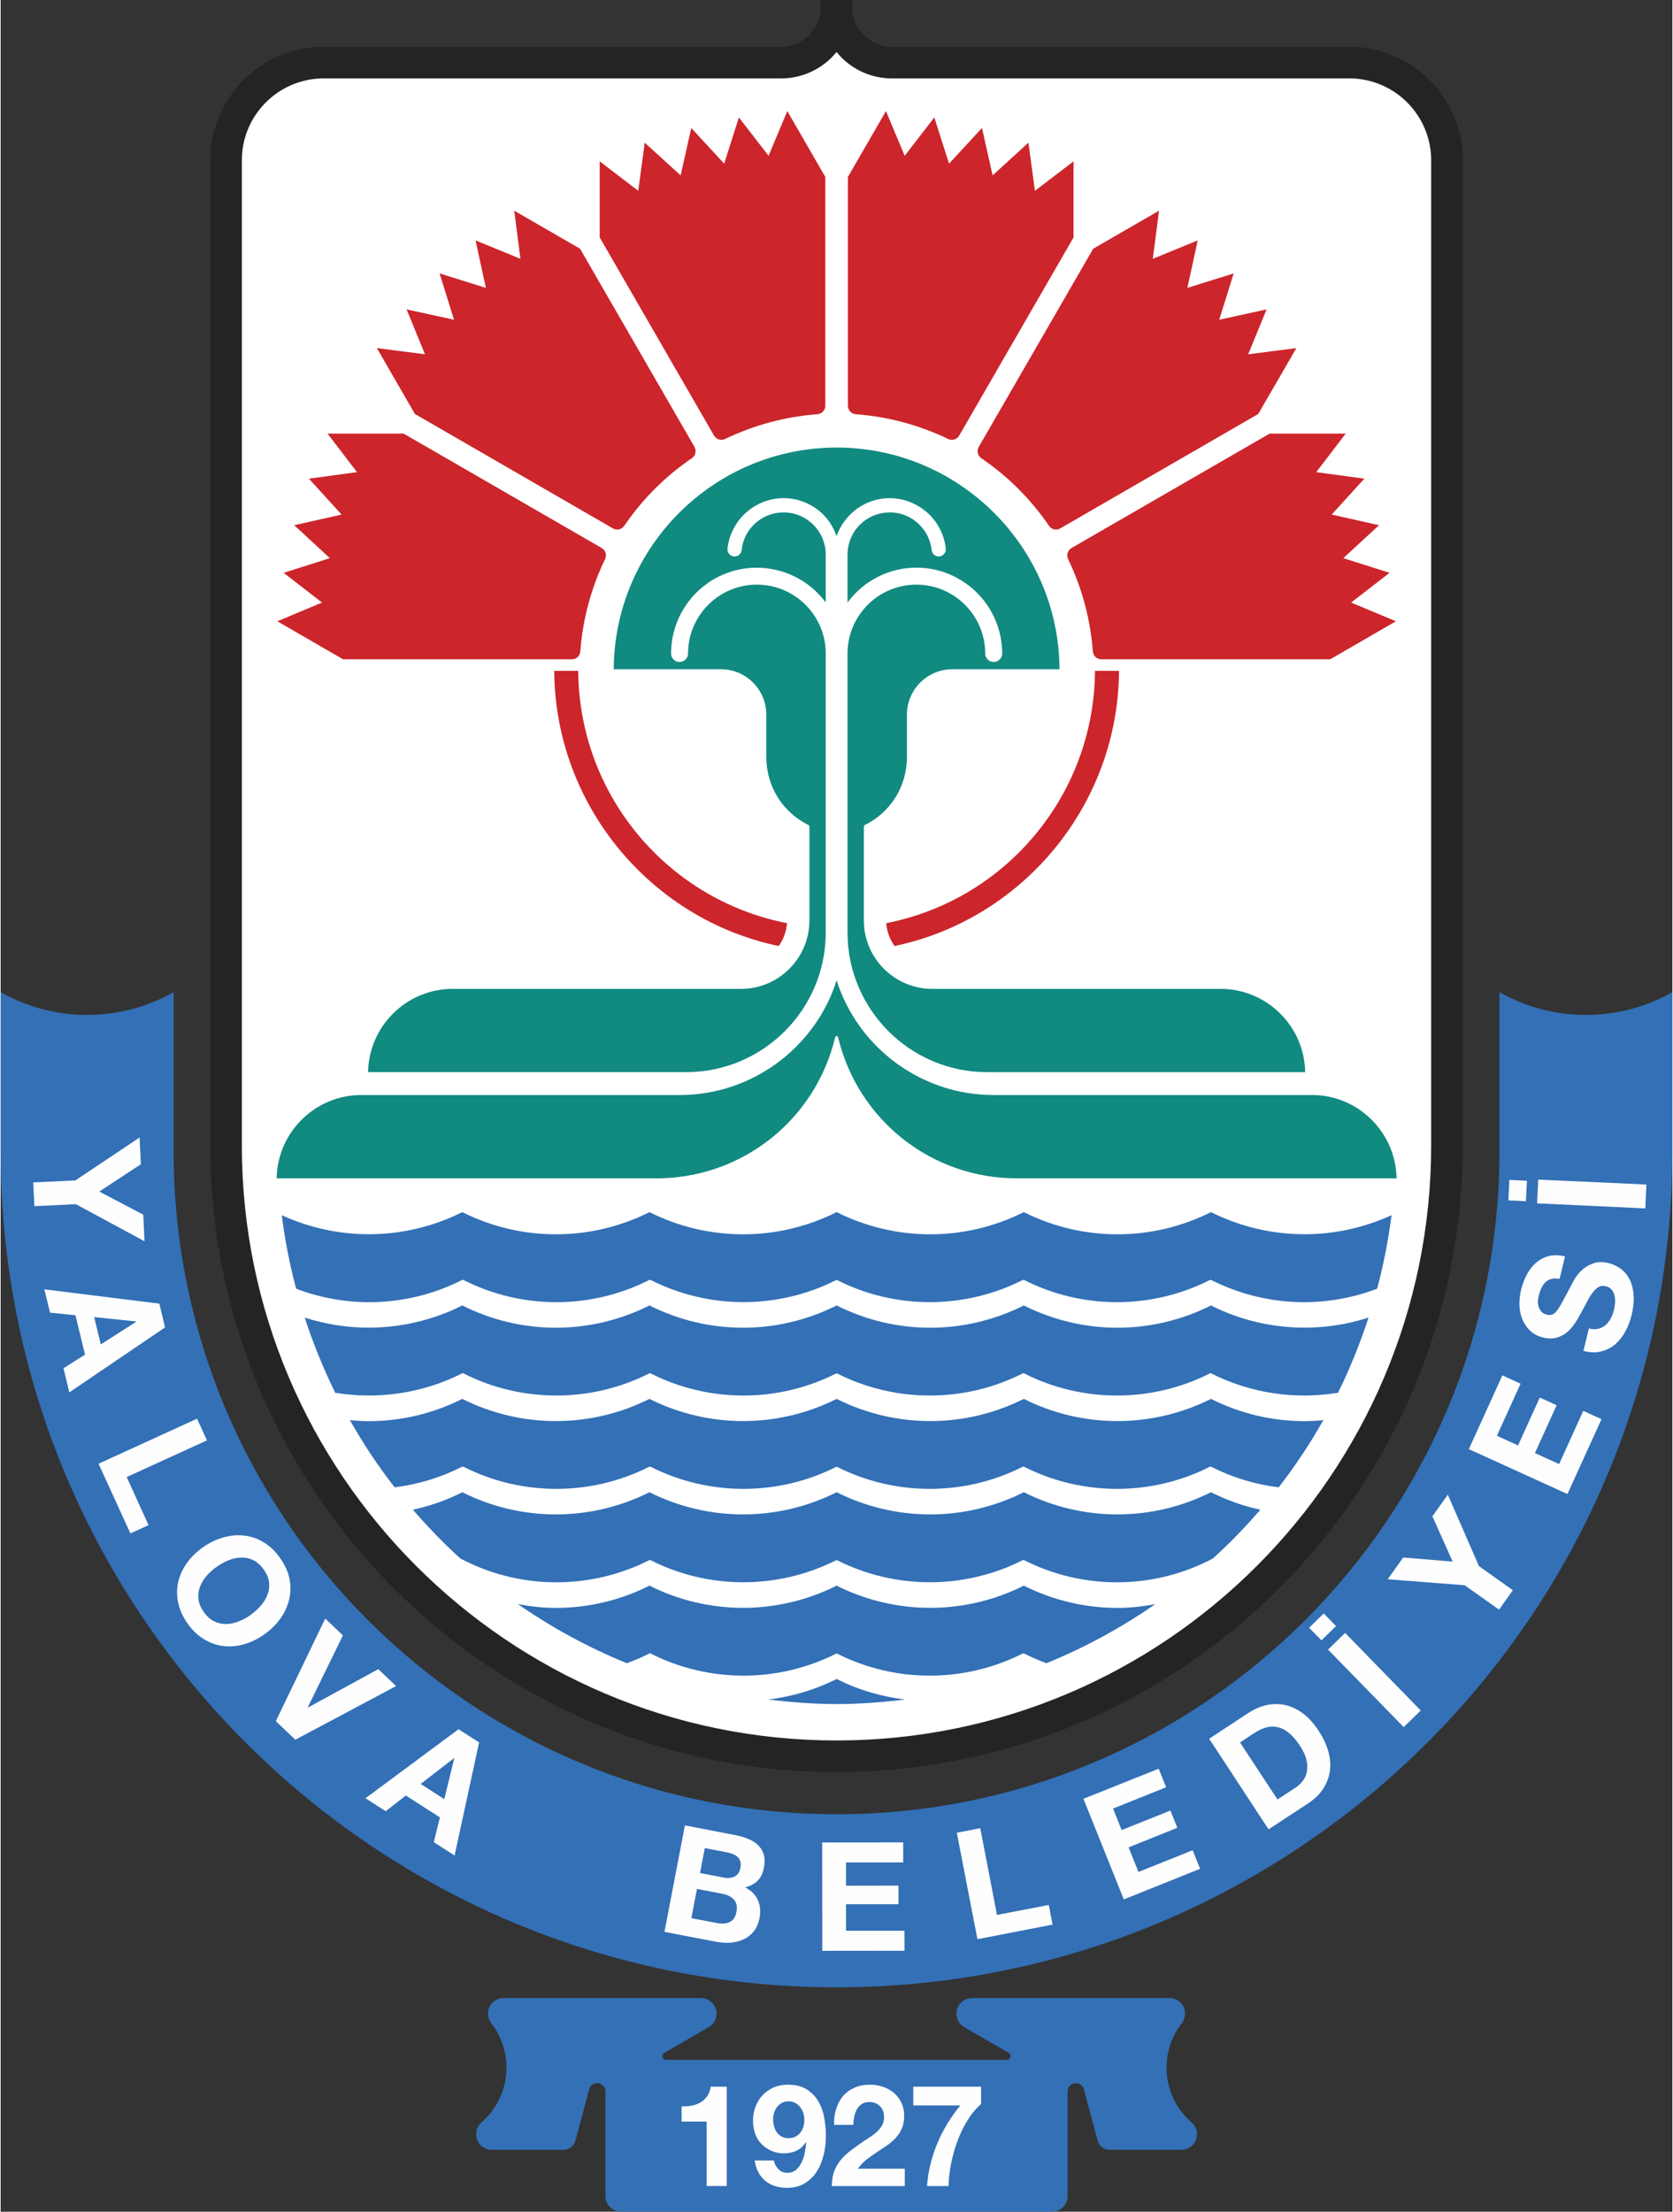 <?xml version="1.0" encoding="UTF-8"?>
<!DOCTYPE svg PUBLIC "-//W3C//DTD SVG 1.1//EN" "http://www.w3.org/Graphics/SVG/1.1/DTD/svg11.dtd">
<!-- Creator: CorelDRAW 2020 (64-Bit) -->
<svg xmlns="http://www.w3.org/2000/svg" xml:space="preserve" width="336px" height="444px" version="1.1" style="shape-rendering:geometricPrecision; text-rendering:geometricPrecision; image-rendering:optimizeQuality; fill-rule:evenodd; clip-rule:evenodd"
viewBox="0 0 202.65 267.99"
 xmlns:xlink="http://www.w3.org/1999/xlink"
 xmlns:xodm="http://www.corel.com/coreldraw/odm/2003">
 <rect x="0" y="0" width="202.65" height="267.99" fill="#333333" stroke="none"/>
 <defs>
  <style type="text/css">
   <![CDATA[
    .str0 {stroke:#252422;stroke-width:0.54;stroke-linecap:round;stroke-linejoin:round;stroke-miterlimit:10}
    .fil4 {fill:none;fill-rule:nonzero}
    .fil0 {fill:white}
    .fil6 {fill:#FEFEFE;fill-rule:nonzero}
    .fil3 {fill:#CC252B;fill-rule:nonzero}
    .fil5 {fill:#252422;fill-rule:nonzero}
    .fil1 {fill:#118A80;fill-rule:nonzero}
    .fil2 {fill:#3370B6;fill-rule:nonzero}
   ]]>
  </style>
 </defs>
 <g id="Layer_x0020_1">
  <g id="_1610630725760">
   <path class="fil0" d="M101.16 3.06c0,0 0.73,2.93 3.53,3.89 2.8,0.97 58.17,1.45 58.17,1.45 0,0 11.56,-2.56 12.66,14.5 1.1,17.06 0,0.47 0,0.47l-0.91 121.1c0,0 -3.54,60.36 -69.15,69 0,0 -68.63,0.64 -77.52,-66.77l-1.29 -127.06c0,0 2.6,-12.73 13.93,-12.2 11.33,0.53 55.32,0.07 55.32,0.07l5.26 -4.45z"/>
   <path class="fil1" d="M158.14 129.91c-0.1,-5.58 -4.66,-10.09 -10.26,-10.09l-34.95 0c-4.57,0 -8.29,-3.72 -8.29,-8.29l0 -11.39c0,-0.01 0.01,-0.02 0.01,-0.03 0,-0.02 0.01,-0.04 0.02,-0.06 0.01,-0.01 0.03,-0.03 0.04,-0.05 0.01,0 0.01,-0.01 0.02,-0.02 3.17,-1.55 5.13,-4.71 5.13,-8.23l0 -5.15c0,-3.04 2.47,-5.51 5.51,-5.51l12.99 0c-0.09,-14.83 -12.17,-26.86 -27.02,-26.86 -14.85,0 -26.93,12.03 -27.02,26.86l12.99 0c3.04,0 5.51,2.47 5.51,5.51l0 5.15c0,3.52 1.96,6.68 5.13,8.23 0,0.01 0.01,0.02 0.01,0.02 0.02,0.02 0.04,0.04 0.05,0.05 0.01,0.02 0.02,0.04 0.02,0.06 0,0.01 0.01,0.02 0.01,0.03l0 11.39c0,4.57 -3.72,8.29 -8.29,8.29l-34.95 0c-5.6,0 -10.16,4.51 -10.26,10.09l38.56 0c9.33,0 16.92,-7.59 16.92,-16.92l0 -33.8c0,-4.61 -3.74,-8.35 -8.35,-8.35 -4.6,0 -8.34,3.74 -8.34,8.35 0,0.56 -0.46,1.02 -1.03,1.02 -0.57,0 -1.03,-0.46 -1.03,-1.02 0,-3.42 1.68,-6.63 4.5,-8.57 4.62,-3.19 10.93,-2.1 14.25,2.38l0 -5.8c0,-2.82 -2.29,-5.11 -5.11,-5.11 -2.62,0 -4.81,1.96 -5.09,4.56 -0.04,0.45 -0.42,0.78 -0.85,0.78 -0.03,0 -0.06,-0.01 -0.09,-0.01 -0.48,-0.05 -0.82,-0.48 -0.77,-0.95 0.3,-2.78 2.32,-5.14 5.02,-5.87 1.76,-0.48 3.61,-0.23 5.19,0.68 1.44,0.82 2.47,2.13 3.01,3.68 0.87,-2.46 3.09,-4.28 5.71,-4.56 3.75,-0.39 7.13,2.33 7.53,6.07 0.05,0.47 -0.29,0.9 -0.77,0.95 -0.03,0 -0.06,0.01 -0.09,0.01 -0.43,0 -0.81,-0.33 -0.85,-0.78 -0.15,-1.35 -0.82,-2.57 -1.88,-3.43 -1.06,-0.86 -2.4,-1.25 -3.75,-1.1 -2.61,0.28 -4.57,2.46 -4.57,5.08l0 5.81c1.96,-2.65 5.04,-4.23 8.35,-4.23 5.73,0 10.4,4.67 10.4,10.41 0,0.56 -0.47,1.02 -1.03,1.02 -0.57,0 -1.03,-0.46 -1.03,-1.02 0,-4.61 -3.74,-8.35 -8.34,-8.35 -4.61,0 -8.35,3.74 -8.35,8.35l0 33.8c0,9.33 7.59,16.92 16.92,16.92l38.56 0z"/>
   <path class="fil1" d="M169.22 142.78c-0.1,-5.58 -4.66,-10.1 -10.26,-10.1l-38.65 0c-8.64,0 -16.36,-5.68 -18.97,-13.89 -2.61,8.21 -10.33,13.89 -18.97,13.89l-38.65 0c-5.6,0 -10.17,4.52 -10.26,10.1l46.02 0c10.36,0 19.28,-7.04 21.69,-17.12 0,-0.01 0.01,-0.01 0.02,-0.02 0,-0.02 0.02,-0.03 0.03,-0.05 0.02,-0.02 0.03,-0.03 0.06,-0.04 0,0 0.01,-0.02 0.02,-0.02 0.01,0 0.02,0.01 0.04,0.01 0.01,0 0.03,-0.01 0.04,-0.01 0.01,0.01 0.02,0.02 0.03,0.02 0.02,0.01 0.03,0.02 0.05,0.04 0.01,0.02 0.03,0.03 0.03,0.05 0.01,0.01 0.02,0.01 0.02,0.02 2.41,10.08 11.33,17.12 21.69,17.12l46.02 0z"/>
   <path class="fil2" d="M146.72 180.81c-3.56,1.79 -7.45,2.69 -11.35,2.69 -3.89,0 -7.78,-0.9 -11.34,-2.69 -3.56,1.79 -7.45,2.69 -11.34,2.69 -3.9,0 -7.79,-0.9 -11.35,-2.69 -3.55,1.79 -7.45,2.69 -11.34,2.69 -3.9,0 -7.79,-0.9 -11.35,-2.69 -3.55,1.79 -7.45,2.69 -11.34,2.69 -3.9,0 -7.79,-0.9 -11.34,-2.69 -1.9,0.96 -3.92,1.67 -5.99,2.12 1.8,2.08 3.72,4.08 5.75,5.91 7.14,3.78 15.7,3.85 22.9,0.2 0,-0.01 0,0 0.01,-0.01 0.02,-0.01 0.04,0 0.06,0 0.03,0 0.05,-0.01 0.07,0 0.01,0.01 0.01,0 0.01,0.01 7.04,3.57 15.44,3.57 22.48,0.02 0.01,0 0.01,0 0.01,0 0.02,-0.01 0.05,-0.01 0.07,0 0.03,-0.01 0.05,-0.01 0.07,0 0,0 0.01,0 0.01,0 7.04,3.55 15.44,3.55 22.48,-0.02 0,-0.01 0,0 0.01,-0.01 0.02,-0.01 0.04,0 0.06,0 0.03,0 0.05,-0.01 0.07,0 0.01,0.01 0.01,0 0.02,0.01 7.2,3.65 15.76,3.58 22.89,-0.2 2.03,-1.84 3.96,-3.83 5.75,-5.91 -2.07,-0.45 -4.08,-1.16 -5.98,-2.12z"/>
   <path class="fil2" d="M162.18 168.63c1.43,-2.9 2.64,-5.92 3.64,-8.98 -2.51,0.81 -5.12,1.22 -7.74,1.22 -3.92,0 -7.83,-0.9 -11.36,-2.69 -3.56,1.79 -7.45,2.7 -11.35,2.7 -3.89,0 -7.78,-0.91 -11.34,-2.7 -3.56,1.79 -7.45,2.7 -11.34,2.7 -3.9,0 -7.79,-0.91 -11.35,-2.7 -3.55,1.79 -7.45,2.7 -11.34,2.7 -3.9,0 -7.79,-0.91 -11.35,-2.7 -3.55,1.79 -7.45,2.7 -11.34,2.7 -3.9,0 -7.79,-0.91 -11.35,-2.7 -3.53,1.78 -7.44,2.69 -11.36,2.69 -2.61,0 -5.23,-0.41 -7.74,-1.22 1,3.06 2.22,6.08 3.64,8.98 0.02,0.04 0.02,0.08 0.01,0.12 5.23,0.88 10.7,0.06 15.43,-2.34 0,-0.01 0.01,0 0.01,-0.01 0.02,0 0.04,0 0.06,0 0.03,0 0.05,0 0.07,0 0.01,0.01 0.01,0 0.02,0.01 7.05,3.58 15.47,3.58 22.53,0 0,-0.01 0,0 0.01,-0.01 0.02,0 0.04,0 0.06,0 0.03,0 0.05,0 0.07,0 0.01,0.01 0.01,0 0.01,0.01 7.04,3.57 15.44,3.58 22.48,0.02 0.01,0 0.01,0 0.01,0 0.03,-0.01 0.05,0 0.07,0 0.03,0 0.05,-0.01 0.07,0 0,0 0.01,0 0.01,0 7.04,3.56 15.44,3.55 22.48,-0.02 0,-0.01 0.01,0 0.01,-0.01 0.02,0 0.04,0 0.06,0 0.03,0 0.05,0 0.07,0 0.01,0.01 0.01,0 0.02,0.01 7.05,3.58 15.47,3.58 22.53,0 0,-0.01 0.01,0 0.01,-0.01 0.02,0 0.04,0 0.06,0 0.03,0 0.05,0 0.07,0 0.01,0.01 0.01,0 0.01,0.01 4.73,2.4 10.2,3.22 15.43,2.34 -0.01,-0.04 -0.01,-0.08 0.01,-0.12z"/>
   <path class="fil2" d="M146.6 177.72c0.02,-0.01 0.04,-0.01 0.06,-0.01 0.03,0 0.05,0 0.07,0.01 0.01,0 0.01,0 0.01,0 2.57,1.31 5.32,2.14 8.19,2.5 1.99,-2.57 3.81,-5.31 5.41,-8.14 -0.76,0.07 -1.53,0.12 -2.29,0.12 -3.93,0 -7.8,-0.92 -11.33,-2.7 -3.56,1.79 -7.45,2.69 -11.35,2.69 -3.89,0 -7.78,-0.9 -11.34,-2.69 -3.56,1.79 -7.45,2.69 -11.34,2.69 -3.9,0 -7.79,-0.9 -11.35,-2.69 -3.55,1.79 -7.45,2.69 -11.34,2.69 -3.9,0 -7.79,-0.9 -11.35,-2.69 -3.55,1.79 -7.45,2.69 -11.34,2.69 -3.9,0 -7.79,-0.9 -11.35,-2.69 -3.53,1.78 -7.4,2.7 -11.33,2.7 -0.76,0 -1.52,-0.05 -2.29,-0.12 1.6,2.83 3.42,5.57 5.42,8.14 2.86,-0.36 5.61,-1.19 8.18,-2.5 0,0 0.01,0 0.01,0 0.02,-0.01 0.04,-0.01 0.06,-0.01 0.03,0 0.05,0 0.07,0.01 0.01,0 0.01,0 0.02,0 7.05,3.58 15.47,3.58 22.53,0 0,0 0,0 0.01,0 0.02,-0.01 0.04,-0.01 0.06,-0.01 0.03,0 0.05,0 0.07,0.01 0.01,0 0.01,0 0.01,0 7.04,3.57 15.44,3.58 22.48,0.03 0.01,0 0.01,0 0.01,0 0.03,-0.01 0.05,-0.01 0.07,-0.01 0.03,0 0.05,0 0.07,0.01 0,0 0.01,0 0.01,0 7.04,3.55 15.44,3.54 22.48,-0.03 0,0 0.01,0 0.01,0 0.02,-0.01 0.04,-0.01 0.06,-0.01 0.03,0 0.05,0 0.07,0.01 0.01,0 0.01,0 0.02,0 7.05,3.58 15.47,3.58 22.53,0 0,0 0.01,0 0.01,0z"/>
   <path class="fil2" d="M101.34 203.44c-2.62,1.32 -5.41,2.14 -8.29,2.49 2.74,0.33 5.52,0.55 8.29,0.55 2.77,0 5.55,-0.22 8.3,-0.55 -2.89,-0.35 -5.68,-1.17 -8.3,-2.49z"/>
   <path class="fil2" d="M123.91 200.35c0.02,-0.01 0.04,-0.01 0.06,-0.01 0.03,0 0.05,0 0.07,0.01 0.01,0 0.01,0 0.02,0 0.87,0.44 1.78,0.84 2.71,1.18 4.65,-1.89 9.08,-4.3 13.2,-7.16 -1.51,0.28 -3.05,0.46 -4.58,0.46 -3.92,0 -7.82,-0.92 -11.36,-2.7 -3.56,1.79 -7.45,2.69 -11.34,2.69 -3.9,0 -7.79,-0.9 -11.35,-2.69 -3.55,1.79 -7.45,2.69 -11.34,2.69 -3.9,0 -7.79,-0.9 -11.35,-2.69 -3.53,1.78 -7.44,2.7 -11.36,2.7 -1.53,0 -3.06,-0.18 -4.58,-0.46 4.12,2.86 8.55,5.27 13.2,7.16 0.93,-0.34 1.84,-0.73 2.72,-1.18 0,0 0,0 0.01,0 0.02,-0.01 0.04,-0.01 0.06,-0.01 0.03,0 0.05,0 0.07,0.01 0.01,0 0.01,0 0.01,0 7.04,3.57 15.44,3.58 22.48,0.03 0.01,-0.01 0.01,0 0.01,-0.01 0.02,0 0.05,0 0.07,0 0.03,0 0.05,-0.01 0.07,0 0,0.01 0.01,0 0.01,0.01 7.04,3.55 15.44,3.54 22.48,-0.03 0,0 0.01,0 0.01,0z"/>
   <path class="fil2" d="M158.07 149.55c-3.91,0 -7.81,-0.9 -11.35,-2.68 -3.56,1.79 -7.45,2.69 -11.35,2.69 -3.89,0 -7.78,-0.9 -11.34,-2.69 -3.56,1.79 -7.45,2.69 -11.34,2.69 -3.9,0 -7.79,-0.9 -11.35,-2.69 -3.55,1.79 -7.45,2.69 -11.34,2.69 -3.9,0 -7.79,-0.9 -11.35,-2.69 -3.55,1.79 -7.45,2.69 -11.34,2.69 -3.9,0 -7.79,-0.9 -11.35,-2.69 -3.54,1.78 -7.44,2.68 -11.34,2.68 -3.61,0 -7.22,-0.78 -10.54,-2.31 0.38,3 0.96,6 1.74,8.91 6.55,2.5 13.87,2.12 20.12,-1.06 0,0 0.01,0 0.01,0 0.02,-0.01 0.04,-0.01 0.07,-0.01 0.02,0 0.04,0 0.06,0.01 0.01,0 0.01,0 0.02,0 7.05,3.59 15.47,3.59 22.53,0 0,0 0,0 0.01,0 0.02,-0.01 0.04,-0.01 0.07,-0.01 0.02,0 0.04,0 0.06,0.01 0.01,0 0.01,0 0.02,0 7.03,3.57 15.43,3.58 22.47,0.03 0.01,0 0.01,0 0.01,0 0.02,-0.01 0.05,-0.01 0.07,-0.01 0.03,0 0.05,0 0.07,0.01 0,0 0.01,0 0.01,0 7.04,3.55 15.44,3.55 22.48,-0.03 0,0 0,0 0.01,0 0.02,-0.01 0.04,-0.01 0.07,-0.01 0.02,0 0.04,0 0.06,0.01 0.01,0 0.01,0 0.02,0 7.05,3.59 15.47,3.59 22.53,0 0,0 0,0 0.01,0 0.02,-0.01 0.04,-0.01 0.07,-0.01 0.02,0 0.04,0 0.06,0.01 0,0 0.01,0 0.01,0 6.25,3.17 13.57,3.56 20.12,1.06 0.78,-2.91 1.36,-5.91 1.75,-8.91 -3.33,1.53 -6.94,2.31 -10.54,2.31z"/>
   <path class="fil3" d="M95.33 111.86c-14.62,-2.86 -25.23,-15.67 -25.31,-30.57l-2.91 0c0.08,16.06 11.49,30.04 27.21,33.34 0.58,-0.82 0.92,-1.77 1.01,-2.77z"/>
   <path class="fil3" d="M132.66 81.29c-0.09,14.9 -10.69,27.71 -25.31,30.57 0.08,1 0.43,1.95 1.01,2.77 15.72,-3.3 27.13,-17.28 27.21,-33.34l-2.91 0z"/>
   <path class="fil3" d="M167.09 63.64l-5.74 -1.29 3.96 -4.35 -5.83 -0.79 3.57 -4.67 -9.22 0 -24.01 13.86c-0.47,0.27 -0.65,0.85 -0.42,1.34 1.69,3.51 2.71,7.31 3,11.19 0.04,0.54 0.49,0.96 1.03,0.96l27.73 0 7.98 -4.61 -5.43 -2.27 4.66 -3.6 -5.61 -1.78 4.33 -3.99z"/>
   <path class="fil3" d="M149.47 33.13l-1.75 5.61 5.74 -1.25 -2.23 5.44 5.84 -0.75 -4.62 7.98 -24.01 13.87c-0.46,0.27 -1.06,0.13 -1.36,-0.32 -2.2,-3.22 -4.98,-6 -8.2,-8.19 -0.44,-0.3 -0.58,-0.9 -0.31,-1.37l13.87 -24.01 7.98 -4.61 -0.75 5.83 5.44 -2.23 -1.25 5.75 5.61 -1.75z"/>
   <path class="fil3" d="M118.96 15.51l-3.99 4.32 -1.79 -5.6 -3.59 4.65 -2.27 -5.42 -4.61 7.98 0 27.73c0,0.54 0.42,0.98 0.95,1.02 3.89,0.29 7.69,1.31 11.2,3 0.48,0.24 1.07,0.06 1.34,-0.41l13.86 -24.01 0 -9.22 -4.68 3.57 -0.79 -5.83 -4.34 3.96 -1.29 -5.74z"/>
   <path class="fil3" d="M35.59 63.64l5.74 -1.29 -3.96 -4.35 5.83 -0.79 -3.57 -4.67 9.22 0 24.01 13.86c0.47,0.27 0.65,0.85 0.41,1.34 -1.69,3.51 -2.71,7.31 -3,11.19 -0.04,0.54 -0.48,0.96 -1.02,0.96l-27.73 0 -7.98 -4.61 5.42 -2.27 -4.65 -3.6 5.6 -1.78 -4.32 -3.99z"/>
   <path class="fil3" d="M53.21 33.13l1.75 5.61 -5.75 -1.25 2.23 5.44 -5.83 -0.75 4.61 7.98 24.01 13.87c0.47,0.27 1.06,0.13 1.37,-0.32 2.19,-3.22 4.97,-6 8.19,-8.19 0.45,-0.3 0.58,-0.9 0.32,-1.37l-13.87 -24.01 -7.98 -4.61 0.75 5.83 -5.44 -2.23 1.25 5.75 -5.61 -1.75z"/>
   <path class="fil3" d="M83.72 15.51l3.99 4.32 1.78 -5.6 3.6 4.65 2.27 -5.42 4.61 7.98 0 27.73c0,0.54 -0.42,0.98 -0.96,1.02 -3.88,0.29 -7.68,1.31 -11.19,3 -0.48,0.24 -1.07,0.06 -1.34,-0.41l-13.86 -24.01 0 -9.22 4.67 3.57 0.79 -5.83 4.35 3.96 1.29 -5.74z"/>
   <line class="fil4 str0" x1="173.79" y1="138.8" x2="173.79" y2= "119.64" />
   <path class="fil5" d="M173.96 138.8c0,40.05 -32.58,72.64 -72.63,72.64 -40.05,0 -72.64,-32.59 -72.64,-72.64l0 -119.38c0,-5.78 4.7,-10.47 10.47,-10.47l55.48 0c2.59,0 5.04,-1.26 6.55,-3.36 0,-0.01 0.01,-0.01 0.02,-0.02 0.01,-0.01 0.01,-0.02 0.02,-0.02 0.01,-0.01 0.02,-0.01 0.03,-0.01 0.03,-0.01 0.04,-0.02 0.07,-0.02 0.02,0 0.04,0.01 0.06,0.02 0.02,0 0.03,0 0.04,0.01 0.01,0 0.01,0.01 0.01,0.02 0.01,0.01 0.02,0.01 0.03,0.02 1.51,2.1 3.96,3.36 6.55,3.36l55.47 0c5.77,0 10.47,4.69 10.47,10.47l0 119.38zm-10.47 -132.59l-55.47 0c-2.94,0 -5.32,-2.39 -5.32,-5.32l0 -0.34 -2.74 0 0 0.34c0,2.93 -2.39,5.32 -5.32,5.32l-55.48 0c-7.28,0 -13.2,5.93 -13.2,13.21l0 119.38c0,41.56 33.81,75.37 75.37,75.37 41.56,0 75.36,-33.81 75.36,-75.37l0 -119.38c0,-7.28 -5.92,-13.21 -13.2,-13.21z"/>
   <path class="fil5" d="M39.16 9.5c-5.47,0 -9.92,4.45 -9.92,9.92l0 119.38c0,39.75 32.34,72.09 72.09,72.09 39.74,0 72.08,-32.34 72.08,-72.09l0 -119.38c0,-5.47 -4.45,-9.92 -9.92,-9.92l-55.47 0c-2.6,0 -5.07,-1.19 -6.69,-3.2 -1.63,2.01 -4.09,3.2 -6.69,3.2l-55.48 0zm62.17 202.48c-40.35,0 -73.18,-32.82 -73.18,-73.18l0 -119.38c0,-6.08 4.94,-11.02 11.01,-11.02l55.48 0c2.41,0 4.69,-1.17 6.1,-3.13l0 -0.01 0.03 -0.08 0.25 -0.17 0.12 -0.01c0.11,-0.03 0.26,-0.04 0.4,0.01 0.07,0.01 0.13,0.04 0.18,0.07l0.15 0.09 0.04 0.09c1.41,1.97 3.69,3.14 6.11,3.14l55.47 0c6.08,0 11.02,4.94 11.02,11.02l0 119.38c0,40.36 -32.83,73.18 -73.18,73.18zm-62.17 -205.22c-6.97,0 -12.65,5.68 -12.65,12.66l0 119.38c0,41.26 33.56,74.82 74.82,74.82 41.25,0 74.82,-33.56 74.82,-74.82l0 -119.38c0,-6.98 -5.68,-12.66 -12.66,-12.66l-55.47 0c-3.17,0 -5.76,-2.52 -5.87,-5.66l-1.65 0c-0.11,3.14 -2.7,5.66 -5.86,5.66l-55.48 0zm62.17 207.96c-41.86,0 -75.92,-34.05 -75.92,-75.92l0 -119.38c0,-7.59 6.17,-13.76 13.75,-13.76l55.48 0c2.63,0 4.77,-2.14 4.77,-4.77l0 -0.89 3.83 0 0 0.89c0,2.63 2.15,4.77 4.78,4.77l55.47 0c7.58,0 13.75,6.17 13.75,13.76l0 119.38c0,41.87 -34.05,75.92 -75.91,75.92z"/>
   <path class="fil2" d="M202.65 120.22l0 19.26c0,55.96 -45.36,101.32 -101.32,101.32 -55.96,0 -101.33,-45.36 -101.33,-101.32l0 -19.26c6.51,3.68 14.46,3.68 20.97,0l0 19.26c0,44.38 35.98,80.35 80.36,80.35 44.38,0 80.36,-35.97 80.36,-80.35l0 -19.26c6.5,3.68 14.46,3.68 20.96,0z"/>
   <polygon class="fil6" points="16.84,137.83 17,141.07 11.96,144.38 17.29,147.18 17.44,150.4 9.12,145.91 4.09,146.15 3.95,143.27 9.06,143.03 "/>
   <path class="fil6" d="M12.14 162.9l4.3 -2.75 -0.01 -0.03 -5.09 -0.53 0.8 3.31zm7.79 -2.06l-11.6 7.87 -0.71 -2.92 2.61 -1.65 -1.16 -4.77 -3.08 -0.32 -0.69 -2.82 13.94 1.73 0.69 2.88z"/>
   <polygon class="fil6" points="25.01,174.53 15.28,178.97 17.93,184.8 15.73,185.8 11.87,177.36 23.81,171.9 "/>
   <path class="fil6" d="M24.95 190.97c-0.35,0.4 -0.62,0.84 -0.79,1.32 -0.18,0.47 -0.24,0.96 -0.18,1.47 0.06,0.52 0.28,1.04 0.65,1.57 0.38,0.53 0.8,0.91 1.27,1.13 0.47,0.22 0.95,0.33 1.46,0.32 0.5,-0.01 1,-0.12 1.5,-0.32 0.5,-0.19 0.98,-0.45 1.43,-0.77 0.46,-0.34 0.88,-0.71 1.25,-1.13 0.36,-0.42 0.63,-0.86 0.81,-1.34 0.19,-0.48 0.25,-0.97 0.19,-1.48 -0.06,-0.52 -0.28,-1.04 -0.65,-1.57 -0.38,-0.53 -0.8,-0.91 -1.27,-1.13 -0.47,-0.23 -0.96,-0.33 -1.47,-0.31 -0.5,0.01 -1.02,0.12 -1.53,0.33 -0.51,0.21 -1.01,0.48 -1.47,0.82 -0.45,0.32 -0.85,0.68 -1.2,1.09zm2 -4.67c0.86,-0.25 1.7,-0.33 2.53,-0.24 0.83,0.08 1.62,0.35 2.37,0.8 0.76,0.45 1.43,1.08 2.01,1.9 0.59,0.83 0.98,1.67 1.15,2.53 0.17,0.85 0.16,1.68 -0.03,2.5 -0.19,0.81 -0.54,1.58 -1.05,2.31 -0.51,0.72 -1.17,1.37 -1.97,1.94 -0.78,0.55 -1.59,0.95 -2.44,1.19 -0.84,0.24 -1.67,0.32 -2.49,0.22 -0.82,-0.09 -1.6,-0.36 -2.35,-0.81 -0.75,-0.44 -1.42,-1.08 -2.01,-1.91 -0.58,-0.82 -0.96,-1.66 -1.14,-2.51 -0.19,-0.86 -0.19,-1.69 -0.01,-2.5 0.18,-0.8 0.52,-1.56 1.03,-2.29 0.5,-0.71 1.14,-1.35 1.92,-1.91 0.8,-0.57 1.63,-0.97 2.48,-1.22z"/>
   <polygon class="fil6" points="33.36,208.55 39.35,196.12 41.49,198.16 37.24,206.86 37.27,206.89 45.78,202.25 47.94,204.3 35.72,210.8 "/>
   <path class="fil6" d="M53.78 218l1.21 -4.95 -0.03 -0.02 -4.04 3.13 2.86 1.84zm4.22 -6.87l-2.97 13.7 -2.52 -1.62 0.74 -3 -4.13 -2.65 -2.44 1.9 -2.45 -1.57 11.28 -8.36 2.49 1.6z"/>
   <path class="fil6" d="M87.65 227.5c0.51,0.1 0.95,0.06 1.32,-0.12 0.37,-0.18 0.61,-0.54 0.71,-1.08 0.06,-0.3 0.05,-0.56 -0.02,-0.77 -0.07,-0.22 -0.18,-0.4 -0.34,-0.54 -0.16,-0.14 -0.36,-0.26 -0.58,-0.34 -0.23,-0.09 -0.47,-0.16 -0.72,-0.21l-2.66 -0.51 -0.58 3.02 2.87 0.55zm-0.89 5.5c0.28,0.06 0.55,0.08 0.82,0.08 0.26,-0.01 0.5,-0.06 0.72,-0.15 0.21,-0.09 0.4,-0.23 0.55,-0.42 0.16,-0.2 0.27,-0.46 0.34,-0.8 0.12,-0.66 0.03,-1.17 -0.29,-1.53 -0.32,-0.35 -0.79,-0.59 -1.4,-0.71l-3.09 -0.59 -0.68 3.54 3.03 0.58zm2.26 -10.65c0.61,0.12 1.16,0.28 1.65,0.49 0.48,0.2 0.88,0.46 1.19,0.78 0.32,0.32 0.54,0.7 0.66,1.14 0.12,0.45 0.12,0.98 0,1.58 -0.12,0.65 -0.37,1.16 -0.75,1.54 -0.38,0.38 -0.89,0.65 -1.52,0.81 0.75,0.39 1.27,0.9 1.55,1.55 0.28,0.64 0.35,1.37 0.19,2.18 -0.12,0.65 -0.36,1.19 -0.7,1.61 -0.35,0.43 -0.76,0.75 -1.25,0.97 -0.48,0.22 -1.01,0.35 -1.59,0.39 -0.57,0.04 -1.15,0 -1.73,-0.11l-6.25 -1.2 2.48 -12.9 6.07 1.17z"/>
   <polygon class="fil6" points="109.41,223.24 109.41,225.67 102.48,225.67 102.48,228.49 108.84,228.48 108.84,230.73 102.48,230.73 102.48,233.95 109.56,233.95 109.57,236.37 99.6,236.38 99.59,223.25 "/>
   <polygon class="fil6" points="118.75,221.52 120.78,232.03 127.06,230.82 127.52,233.2 118.41,234.97 115.91,222.07 "/>
   <polygon class="fil6" points="140.38,214.31 141.28,216.56 134.85,219.14 135.89,221.75 141.8,219.38 142.64,221.47 136.73,223.84 137.93,226.82 144.5,224.19 145.4,226.44 136.15,230.15 131.26,217.96 "/>
   <path class="fil6" d="M156.94 216.63c0.35,-0.23 0.65,-0.51 0.9,-0.83 0.26,-0.33 0.42,-0.71 0.51,-1.14 0.08,-0.43 0.07,-0.91 -0.06,-1.43 -0.12,-0.52 -0.38,-1.08 -0.78,-1.69 -0.36,-0.55 -0.74,-1.01 -1.14,-1.39 -0.4,-0.37 -0.83,-0.64 -1.28,-0.8 -0.46,-0.15 -0.94,-0.18 -1.46,-0.09 -0.51,0.1 -1.07,0.34 -1.66,0.73l-1.73 1.14 4.54 6.91 2.16 -1.41zm-5.71 -9.06c0.71,-0.46 1.44,-0.78 2.2,-0.96 0.76,-0.17 1.51,-0.18 2.25,-0.02 0.74,0.16 1.46,0.49 2.16,1 0.69,0.51 1.34,1.23 1.94,2.14 0.52,0.8 0.9,1.6 1.14,2.41 0.24,0.82 0.32,1.6 0.22,2.37 -0.09,0.76 -0.35,1.49 -0.79,2.18 -0.43,0.69 -1.07,1.31 -1.91,1.86l-4.74 3.11 -7.2 -10.98 4.73 -3.11z"/>
   <path class="fil6" d="M160.91 199.88l2.07 -2.02 9.17 9.4 -2.07 2.01 -9.17 -9.39zm-2.29 -2.65l1.77 -1.73 1.49 1.53 -1.77 1.73 -1.49 -1.53z"/>
   <polygon class="fil6" points="168.14,191.36 170.02,188.72 176.02,189.22 173.56,183.73 175.43,181.11 179.2,189.76 183.31,192.68 181.64,195.04 177.47,192.08 "/>
   <polygon class="fil6" points="182.04,166.65 184.25,167.66 181.38,173.97 183.94,175.14 186.58,169.34 188.62,170.27 185.99,176.07 188.92,177.4 191.85,170.95 194.06,171.96 189.93,181.03 177.98,175.59 "/>
   <path class="fil6" d="M193.68 161c0.33,-0.08 0.62,-0.23 0.87,-0.44 0.24,-0.21 0.45,-0.48 0.63,-0.8 0.17,-0.32 0.3,-0.67 0.39,-1.04 0.06,-0.25 0.1,-0.53 0.13,-0.82 0.03,-0.3 0.01,-0.58 -0.05,-0.86 -0.06,-0.28 -0.17,-0.53 -0.34,-0.75 -0.17,-0.22 -0.41,-0.36 -0.73,-0.44 -0.35,-0.08 -0.66,-0.04 -0.92,0.13 -0.27,0.17 -0.52,0.41 -0.75,0.74 -0.23,0.32 -0.45,0.69 -0.67,1.12 -0.21,0.43 -0.44,0.86 -0.69,1.29 -0.23,0.45 -0.49,0.88 -0.77,1.29 -0.28,0.41 -0.6,0.76 -0.96,1.06 -0.36,0.29 -0.78,0.49 -1.24,0.61 -0.47,0.13 -0.99,0.12 -1.58,-0.02 -0.65,-0.16 -1.19,-0.44 -1.6,-0.84 -0.42,-0.39 -0.73,-0.86 -0.94,-1.39 -0.22,-0.53 -0.33,-1.1 -0.35,-1.71 -0.01,-0.61 0.05,-1.2 0.18,-1.77 0.17,-0.67 0.39,-1.29 0.69,-1.87 0.3,-0.58 0.67,-1.06 1.12,-1.46 0.45,-0.4 0.97,-0.67 1.55,-0.83 0.59,-0.15 1.25,-0.14 1.99,0.04l-0.66 2.72c-0.38,-0.07 -0.72,-0.07 -1,0.01 -0.28,0.07 -0.52,0.21 -0.72,0.4 -0.2,0.19 -0.36,0.43 -0.49,0.71 -0.13,0.27 -0.24,0.59 -0.32,0.93 -0.06,0.23 -0.09,0.46 -0.1,0.7 0,0.24 0.03,0.46 0.1,0.68 0.08,0.21 0.19,0.4 0.34,0.56 0.15,0.16 0.36,0.28 0.64,0.34 0.25,0.06 0.46,0.06 0.64,0 0.18,-0.05 0.37,-0.21 0.57,-0.46 0.19,-0.24 0.42,-0.6 0.67,-1.06 0.25,-0.46 0.57,-1.07 0.97,-1.82 0.1,-0.23 0.27,-0.54 0.5,-0.93 0.22,-0.39 0.52,-0.77 0.9,-1.12 0.37,-0.35 0.83,-0.62 1.36,-0.81 0.53,-0.2 1.16,-0.21 1.87,-0.04 0.58,0.14 1.1,0.39 1.55,0.74 0.44,0.34 0.79,0.78 1.05,1.32 0.25,0.53 0.4,1.16 0.45,1.87 0.04,0.71 -0.04,1.5 -0.25,2.37 -0.17,0.7 -0.42,1.36 -0.76,1.98 -0.33,0.62 -0.74,1.14 -1.23,1.56 -0.49,0.42 -1.06,0.7 -1.71,0.86 -0.64,0.17 -1.35,0.14 -2.14,-0.06l0.66 -2.72c0.43,0.11 0.81,0.12 1.15,0.03z"/>
   <path class="fil6" d="M186.25 145.81l0.14 -2.88 13.11 0.6 -0.13 2.89 -13.12 -0.61zm-3.48 -0.36l0.12 -2.48 2.13 0.1 -0.12 2.48 -2.13 -0.1z"/>
   <path class="fil2" d="M144.37 257.17c-3.53,-3.06 -4.05,-8.33 -1.19,-12.02 0.31,-0.4 0.44,-0.9 0.38,-1.4 -0.06,-0.5 -0.32,-0.95 -0.72,-1.26 -0.33,-0.25 -0.75,-0.39 -1.16,-0.39l-23.92 0c-1.04,0 -1.9,0.84 -1.9,1.89 0,0.67 0.37,1.3 0.95,1.64l5.4 3.11c0.14,0.09 0.22,0.23 0.22,0.4 0,0.25 -0.2,0.45 -0.45,0.45l-20.65 0 -20.66 0c-0.16,0 -0.31,-0.09 -0.39,-0.23 -0.12,-0.21 -0.05,-0.49 0.17,-0.62l5.39 -3.11c0.44,-0.25 0.75,-0.66 0.88,-1.15 0.13,-0.49 0.07,-1 -0.19,-1.44 -0.34,-0.58 -0.96,-0.94 -1.64,-0.94l-23.92 0c-1.04,0 -1.89,0.84 -1.89,1.89 0,0.41 0.14,0.83 0.4,1.16l0 0c2.85,3.69 2.33,8.96 -1.19,12.02 -0.79,0.68 -0.88,1.88 -0.19,2.67 0.36,0.41 0.88,0.65 1.43,0.65l8.7 0c0.68,0 1.27,-0.46 1.45,-1.11l1.66 -6.23c0.12,-0.44 0.52,-0.74 0.97,-0.74 0.56,0 1,0.45 1,1l0 12.68c0,1.05 0.86,1.9 1.9,1.9l26.12 0 26.12 0c1.04,0 1.89,-0.85 1.89,-1.9l0 -12.68c0,-0.45 0.3,-0.85 0.74,-0.97 0.54,-0.13 1.09,0.18 1.23,0.71l1.67 6.23c0.17,0.65 0.77,1.11 1.45,1.11l8.7 0c1.04,0 1.89,-0.85 1.89,-1.89 0,-0.55 -0.24,-1.08 -0.65,-1.43l0 0z"/>
   <path class="fil6" d="M85.58 264.88l0 -7.81 -3.03 0 0 -1.84c0.43,0.01 0.84,-0.02 1.23,-0.09 0.4,-0.08 0.75,-0.21 1.07,-0.4 0.32,-0.19 0.58,-0.44 0.8,-0.75 0.22,-0.31 0.36,-0.69 0.43,-1.15l1.94 0 0 12.04 -2.44 0z"/>
   <path class="fil6" d="M96.34 258.9c0.24,-0.12 0.44,-0.28 0.6,-0.49 0.17,-0.2 0.28,-0.44 0.37,-0.71 0.08,-0.27 0.12,-0.55 0.12,-0.85 0,-0.28 -0.05,-0.55 -0.13,-0.82 -0.09,-0.27 -0.22,-0.51 -0.38,-0.72 -0.17,-0.21 -0.37,-0.38 -0.61,-0.51 -0.24,-0.12 -0.52,-0.19 -0.83,-0.19 -0.28,0 -0.54,0.07 -0.77,0.19 -0.23,0.13 -0.43,0.29 -0.59,0.5 -0.16,0.21 -0.28,0.44 -0.36,0.7 -0.08,0.27 -0.12,0.54 -0.12,0.81 0,0.29 0.04,0.57 0.12,0.84 0.07,0.27 0.18,0.51 0.33,0.72 0.15,0.21 0.34,0.38 0.58,0.51 0.23,0.14 0.5,0.2 0.81,0.2 0.34,0 0.62,-0.06 0.86,-0.18zm-2.06 3.93c0.29,0.3 0.64,0.45 1.07,0.45 0.44,0 0.81,-0.13 1.1,-0.39 0.28,-0.26 0.51,-0.57 0.68,-0.95 0.18,-0.37 0.3,-0.77 0.37,-1.19 0.08,-0.42 0.13,-0.8 0.15,-1.14l-0.04 -0.03c-0.33,0.48 -0.72,0.83 -1.16,1.03 -0.45,0.21 -0.97,0.31 -1.55,0.31 -0.52,0 -1.02,-0.11 -1.51,-0.33 -0.5,-0.23 -0.92,-0.53 -1.26,-0.91 -0.32,-0.36 -0.56,-0.78 -0.7,-1.25 -0.15,-0.47 -0.23,-0.95 -0.23,-1.43 0,-0.62 0.1,-1.19 0.3,-1.73 0.2,-0.53 0.49,-0.99 0.86,-1.39 0.37,-0.39 0.82,-0.71 1.33,-0.94 0.52,-0.22 1.09,-0.34 1.72,-0.34 0.92,0 1.67,0.18 2.26,0.54 0.59,0.36 1.07,0.84 1.42,1.43 0.36,0.59 0.61,1.26 0.74,2 0.14,0.75 0.21,1.5 0.21,2.25 0,0.75 -0.09,1.49 -0.26,2.24 -0.17,0.74 -0.45,1.42 -0.82,2.02 -0.38,0.6 -0.87,1.09 -1.47,1.46 -0.59,0.37 -1.32,0.56 -2.18,0.56 -0.51,0 -1,-0.07 -1.44,-0.22 -0.45,-0.14 -0.85,-0.35 -1.19,-0.64 -0.34,-0.29 -0.62,-0.64 -0.84,-1.05 -0.22,-0.41 -0.36,-0.88 -0.43,-1.41l2.32 0c0.08,0.4 0.26,0.75 0.55,1.05z"/>
   <path class="fil6" d="M101.28 255.55c0.18,-0.59 0.45,-1.11 0.82,-1.55 0.37,-0.44 0.83,-0.78 1.39,-1.03 0.55,-0.25 1.19,-0.37 1.91,-0.37 0.55,0 1.08,0.09 1.58,0.26 0.49,0.17 0.93,0.42 1.31,0.74 0.38,0.32 0.68,0.71 0.9,1.18 0.23,0.47 0.34,1 0.34,1.59 0,0.6 -0.1,1.12 -0.29,1.56 -0.2,0.44 -0.46,0.82 -0.78,1.16 -0.32,0.34 -0.68,0.65 -1.09,0.92 -0.41,0.28 -0.82,0.55 -1.23,0.82 -0.41,0.27 -0.81,0.56 -1.2,0.86 -0.39,0.31 -0.74,0.68 -1.03,1.09l5.69 0 0 2.1 -8.84 0c0,-0.7 0.1,-1.31 0.3,-1.83 0.2,-0.51 0.47,-0.97 0.82,-1.38 0.34,-0.41 0.75,-0.78 1.21,-1.13 0.46,-0.34 0.95,-0.69 1.47,-1.05 0.26,-0.18 0.54,-0.36 0.84,-0.55 0.3,-0.19 0.57,-0.4 0.82,-0.63 0.25,-0.23 0.45,-0.49 0.62,-0.77 0.16,-0.29 0.25,-0.62 0.25,-0.99 0,-0.58 -0.17,-1.04 -0.51,-1.36 -0.34,-0.33 -0.77,-0.49 -1.3,-0.49 -0.35,0 -0.65,0.08 -0.9,0.25 -0.25,0.16 -0.44,0.38 -0.59,0.65 -0.15,0.27 -0.26,0.57 -0.32,0.89 -0.06,0.33 -0.1,0.66 -0.1,0.98l-2.33 0c-0.03,-0.69 0.05,-1.33 0.24,-1.92z"/>
   <path class="fil6" d="M117.17 256.97c-0.49,0.8 -0.89,1.65 -1.22,2.56 -0.33,0.9 -0.58,1.82 -0.76,2.75 -0.17,0.93 -0.27,1.79 -0.28,2.6l-2.61 0c0.13,-1.8 0.56,-3.53 1.26,-5.2 0.7,-1.66 1.63,-3.18 2.78,-4.57l-5.71 0 0 -2.27 8.22 0 0 2.1c-0.63,0.55 -1.19,1.23 -1.68,2.03z"/>
  </g>
 </g>
</svg>
